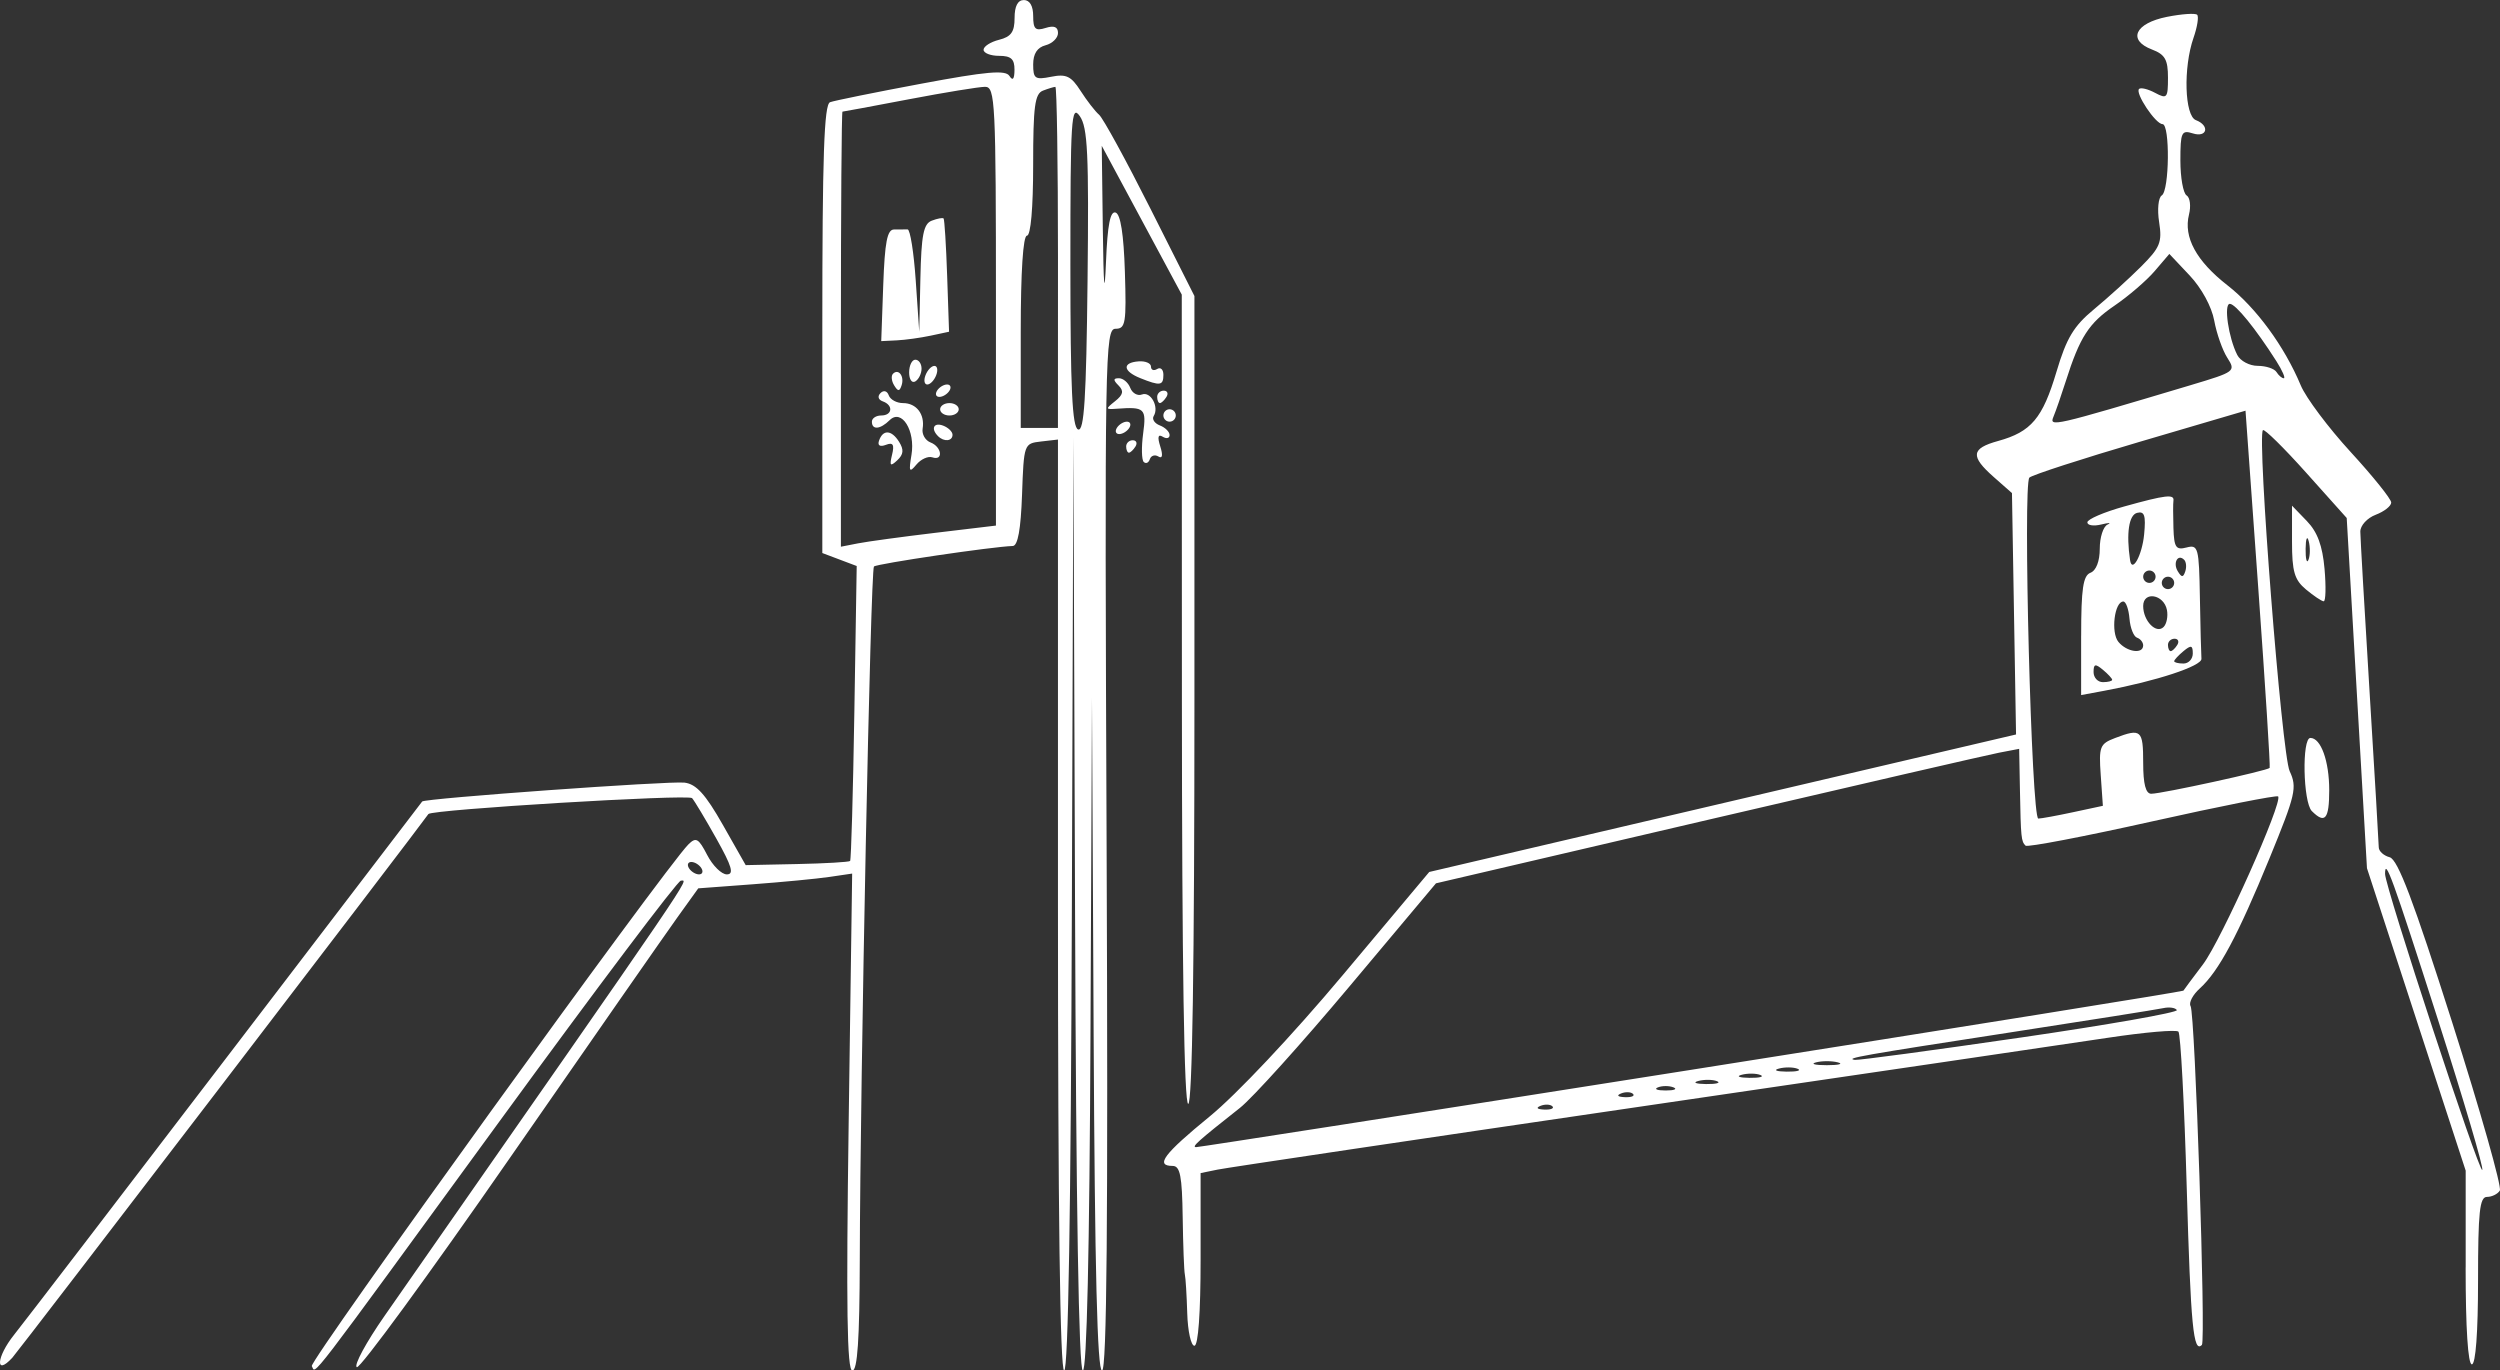 <?xml version="1.0" encoding="UTF-8" standalone="no"?>
<svg
   xmlns:dc="http://purl.org/dc/elements/1.1/"
   xmlns:cc="http://creativecommons.org/ns#"
   xmlns:rdf="http://www.w3.org/1999/02/22-rdf-syntax-ns#"
   xmlns:svg="http://www.w3.org/2000/svg"
   xmlns="http://www.w3.org/2000/svg"
   id="svg8"
   version="1.1"
   viewBox="0 0 142.219 77.964"
   height="77.964mm"
   width="142.219mm">
  <rect x="0" y="0" width="142.219" height="77.964" fill="#333333" stroke="none"/>
  <defs
     id="defs2" />
  <g
     transform="translate(-167.155,-197.113)"
     id="layer1">
    <path
       id="path4540"
       d="m 184.893,274.826 c -0.169,-0.274 20.098,-28.351 21.417,-29.67 0.439,-0.439 0.581,-0.36 1.076,0.597 0.313,0.606 0.816,1.102 1.116,1.102 0.424,0 0.292,-0.452 -0.591,-2.028 -0.625,-1.116 -1.248,-2.155 -1.384,-2.31 -0.205,-0.234 -14.83,0.648 -15.001,0.905 -0.388,0.584 -23.331,30.562 -23.671,30.93 -0.99,1.07 -0.906,-0.044 0.098,-1.302 0.581,-0.728 6.026,-7.832 12.1,-15.787 6.074,-7.955 11.078,-14.505 11.119,-14.555 0.144,-0.178 14.059,-1.179 14.925,-1.073 0.665,0.081 1.191,0.66 2.178,2.4 l 1.301,2.293 2.916,-0.061 c 1.604,-0.033 2.965,-0.113 3.024,-0.176 0.059,-0.064 0.167,-3.865 0.241,-8.447 l 0.134,-8.332 -0.978,-0.369 -0.978,-0.369 v -12.742 c 0,-9.871 0.099,-12.778 0.441,-12.905 0.243,-0.09 2.574,-0.563 5.181,-1.051 3.735,-0.699 4.799,-0.793 5.022,-0.443 0.189,0.298 0.284,0.184 0.288,-0.349 0.004,-0.613 -0.196,-0.794 -0.877,-0.794 -0.485,0 -0.882,-0.156 -0.882,-0.346 0,-0.19 0.397,-0.446 0.882,-0.567 0.686,-0.172 0.882,-0.448 0.882,-1.241 0,-0.672 0.181,-1.02 0.529,-1.02 0.333,0 0.529,0.336 0.529,0.906 0,0.745 0.125,0.866 0.706,0.682 0.484,-0.154 0.706,-0.063 0.706,0.288 0,0.281 -0.318,0.595 -0.706,0.696 -0.475,0.124 -0.706,0.481 -0.706,1.091 0,0.812 0.106,0.885 1.026,0.701 0.856,-0.171 1.132,-0.038 1.671,0.803 0.355,0.554 0.829,1.166 1.054,1.36 0.225,0.194 1.536,2.593 2.915,5.332 l 2.507,4.979 v 22.979 c 0,15.084 -0.121,22.979 -0.353,22.979 -0.232,0 -0.355,-7.913 -0.36,-23.019 l -0.007,-23.019 -2.276,-4.233 -2.276,-4.233 0.061,4.763 c 0.043,3.345 0.097,3.889 0.181,1.828 0.085,-2.096 0.241,-2.895 0.546,-2.794 0.282,0.093 0.461,1.239 0.528,3.376 0.091,2.909 0.038,3.235 -0.529,3.235 -0.602,-5e-5 -0.625,1.364 -0.51,29.633 0.086,21.121 0.011,29.633 -0.262,29.633 -0.269,0 -0.41,-5.687 -0.477,-19.138 l -0.094,-19.138 -0.085,19.138 c -0.055,12.385 -0.209,19.138 -0.436,19.138 -0.228,0 -0.383,-9.259 -0.443,-26.547 l -0.093,-26.547 -0.086,26.547 c -0.056,17.405 -0.207,26.547 -0.439,26.547 -0.232,0 -0.353,-9.062 -0.353,-26.482 v -26.482 l -0.97,0.112 c -0.961,0.111 -0.971,0.138 -1.073,3.022 -0.07,1.977 -0.239,2.914 -0.529,2.922 -1.112,0.029 -7.737,1.008 -7.896,1.167 -0.192,0.192 -0.78,29 -0.806,39.48 -0.011,4.486 -0.131,6.262 -0.422,6.262 -0.304,0 -0.357,-3.579 -0.209,-14.137 l 0.198,-14.137 -1.29,0.19 c -0.71,0.105 -2.679,0.294 -4.378,0.42 l -3.087,0.23 -1.174,1.634 c -0.646,0.899 -4.945,7.072 -9.554,13.719 -4.609,6.647 -8.523,11.997 -8.698,11.888 -0.175,-0.108 0.534,-1.419 1.576,-2.913 18.098,-25.949 17.292,-24.765 16.859,-24.765 -0.181,0 -4.816,6.152 -10.3,13.67 -11.266,15.445 -10.437,14.363 -10.693,13.948 z m 22.162,-28.324 c -0.12,-0.194 -0.377,-0.353 -0.571,-0.353 -0.194,0 -0.255,0.159 -0.135,0.353 0.12,0.194 0.377,0.353 0.571,0.353 0.194,0 0.255,-0.159 0.135,-0.353 z m 13.317,-19.079 3.44,-0.411 v -12.48 c 0,-11.656 -0.041,-12.48 -0.618,-12.48 -0.34,0 -2.284,0.318 -4.321,0.706 -2.037,0.388 -3.743,0.706 -3.792,0.706 -0.049,0 -0.089,5.569 -0.089,12.375 v 12.375 l 0.97,-0.19 c 0.534,-0.105 2.518,-0.375 4.41,-0.601 z m -1.366,-4.425 c 0.232,-1.387 -0.559,-2.654 -1.239,-1.984 -0.538,0.531 -1.012,0.572 -1.012,0.088 0,-0.194 0.238,-0.353 0.529,-0.353 0.64,0 0.704,-0.584 0.088,-0.804 -0.257,-0.092 -0.31,-0.288 -0.128,-0.47 0.182,-0.182 0.379,-0.128 0.47,0.128 0.087,0.243 0.452,0.441 0.813,0.441 0.762,0 1.249,0.636 1.114,1.456 -0.052,0.316 0.151,0.668 0.45,0.783 0.645,0.248 0.744,1.063 0.103,0.847 -0.243,-0.082 -0.651,0.104 -0.907,0.412 -0.402,0.483 -0.441,0.407 -0.282,-0.543 z m -1.103,-0.017 c 0.14,-0.582 0.055,-0.718 -0.353,-0.561 -0.332,0.127 -0.482,0.04 -0.392,-0.229 0.218,-0.654 0.709,-0.633 1.139,0.049 0.287,0.455 0.262,0.721 -0.098,1.058 -0.399,0.374 -0.45,0.319 -0.297,-0.317 z m 2.616,-1.055 c -0.428,-0.428 -0.244,-0.804 0.294,-0.598 0.291,0.112 0.529,0.345 0.529,0.518 0,0.37 -0.486,0.417 -0.823,0.08 z m 0.118,-1.529 c 0,-0.194 0.238,-0.353 0.529,-0.353 0.291,0 0.529,0.159 0.529,0.353 0,0.194 -0.238,0.353 -0.529,0.353 -0.291,0 -0.529,-0.159 -0.529,-0.353 z m -0.176,-1.058 c 0.12,-0.194 0.377,-0.353 0.571,-0.353 0.194,0 0.255,0.159 0.135,0.353 -0.12,0.194 -0.377,0.353 -0.571,0.353 -0.194,0 -0.255,-0.159 -0.135,-0.353 z m -2.44,-0.305 c -0.152,-0.246 -0.181,-0.542 -0.065,-0.659 0.316,-0.316 0.66,0.149 0.489,0.66 -0.119,0.358 -0.203,0.358 -0.425,-10e-4 z m 0.853,-0.732 c 0,-0.4 0.159,-0.726 0.353,-0.726 0.194,0 0.353,0.229 0.353,0.508 0,0.28 -0.159,0.606 -0.353,0.726 -0.194,0.12 -0.353,-0.109 -0.353,-0.508 z m 0.931,0.156 c 0.112,-0.291 0.34,-0.529 0.507,-0.529 0.167,0 0.213,0.238 0.101,0.529 -0.112,0.291 -0.34,0.529 -0.507,0.529 -0.167,0 -0.213,-0.238 -0.101,-0.529 z m -2.405,-5.114 c 0.088,-2.465 0.226,-3.176 0.617,-3.176 0.277,0 0.623,-0.002 0.769,-0.004 0.146,-0.002 0.354,1.307 0.463,2.91 l 0.199,2.914 0.066,-3.049 c 0.053,-2.463 0.177,-3.092 0.645,-3.272 0.319,-0.122 0.622,-0.179 0.674,-0.126 0.052,0.053 0.143,1.525 0.203,3.27 l 0.108,3.174 -1.047,0.224 c -0.576,0.123 -1.444,0.243 -1.929,0.267 l -0.882,0.043 z m 11.182,-9.624 c -0.484,-0.692 -0.535,0.112 -0.535,8.457 0,7.063 0.103,9.256 0.441,9.368 0.343,0.115 0.462,-1.763 0.535,-8.457 0.079,-7.229 0.009,-8.726 -0.441,-9.368 z m -1.241,8.036 c 0,-5.336 -0.066,-9.701 -0.148,-9.701 -0.081,0 -0.399,0.096 -0.706,0.214 -0.464,0.178 -0.558,0.894 -0.558,4.233 0,2.444 -0.138,4.019 -0.353,4.019 -0.22,0 -0.353,2.058 -0.353,5.468 v 5.468 h 1.058 1.058 z m 80.081,57.462 v -5.509 l -2.808,-8.603 -2.808,-8.603 -0.576,-9.961 -0.576,-9.961 -2.306,-2.576 c -1.268,-1.417 -2.375,-2.506 -2.46,-2.421 -0.346,0.346 1.072,18.437 1.521,19.401 0.432,0.926 0.341,1.319 -1.141,4.939 -1.807,4.414 -2.893,6.443 -3.972,7.42 -0.404,0.365 -0.639,0.817 -0.524,1.004 0.254,0.411 0.875,19.043 0.643,19.275 -0.486,0.486 -0.635,-1.06 -0.862,-8.942 -0.137,-4.762 -0.35,-8.758 -0.473,-8.88 -0.123,-0.123 -1.934,0.035 -4.024,0.351 -2.091,0.316 -14.12,2.087 -26.731,3.936 -12.612,1.849 -23.367,3.451 -23.901,3.561 l -0.97,0.199 v 4.911 c 0,3.039 -0.134,4.911 -0.353,4.911 -0.194,0 -0.377,-0.833 -0.407,-1.852 -0.03,-1.019 -0.091,-2.011 -0.136,-2.205 -0.045,-0.194 -0.1,-1.662 -0.123,-3.263 -0.033,-2.334 -0.146,-2.91 -0.57,-2.91 -1.016,0 -0.51,-0.676 2.102,-2.811 1.528,-1.248 4.7,-4.617 7.563,-8.031 l 4.931,-5.88 16.691,-3.911 16.691,-3.911 -0.116,-6.866 -0.116,-6.866 -1.03,-0.908 c -1.352,-1.191 -1.3,-1.631 0.246,-2.057 1.878,-0.519 2.528,-1.289 3.315,-3.933 0.573,-1.924 0.979,-2.601 2.138,-3.56 0.787,-0.651 1.987,-1.74 2.668,-2.419 1.092,-1.09 1.214,-1.388 1.035,-2.536 -0.113,-0.722 -0.046,-1.399 0.15,-1.52 0.436,-0.269 0.474,-4.057 0.041,-4.057 -0.393,0 -1.569,-1.764 -1.334,-1.999 0.096,-0.096 0.505,0.003 0.91,0.219 0.682,0.365 0.736,0.302 0.736,-0.862 0,-1.024 -0.167,-1.319 -0.908,-1.601 -1.411,-0.536 -0.969,-1.498 0.854,-1.859 0.841,-0.166 1.612,-0.219 1.714,-0.117 0.102,0.102 0.008,0.693 -0.208,1.314 -0.588,1.687 -0.508,4.432 0.136,4.679 0.808,0.31 0.644,1.015 -0.176,0.754 -0.641,-0.204 -0.706,-0.063 -0.706,1.543 0,0.972 0.159,1.865 0.354,1.986 0.195,0.12 0.256,0.609 0.136,1.086 -0.323,1.288 0.413,2.643 2.188,4.028 1.634,1.275 3.241,3.47 4.171,5.695 0.293,0.702 1.571,2.408 2.839,3.789 1.268,1.382 2.306,2.674 2.306,2.873 0,0.198 -0.397,0.511 -0.882,0.695 -0.488,0.185 -0.879,0.615 -0.876,0.961 0.003,0.344 0.239,4.436 0.525,9.093 0.286,4.657 0.522,8.647 0.524,8.867 0.002,0.22 0.282,0.473 0.621,0.563 0.463,0.122 1.352,2.469 3.553,9.382 1.615,5.071 2.836,9.382 2.713,9.58 -0.123,0.198 -0.451,0.36 -0.731,0.36 -0.418,0 -0.508,0.851 -0.508,4.763 0,2.94 -0.135,4.763 -0.353,4.763 -0.22,0 -0.353,-2.072 -0.353,-5.509 z m -1.585,-14.12 c -2.606,-8.127 -3.001,-9.214 -3.001,-8.268 0,0.73 5.35,17.02 5.53,16.84 0.092,-0.092 -1.047,-3.949 -2.529,-8.572 z m -42.445,2.87 c 15.358,-2.426 27.945,-4.45 27.971,-4.498 0.026,-0.048 0.529,-0.721 1.116,-1.498 1.038,-1.37 4.566,-9.259 4.272,-9.553 -0.08,-0.08 -3.304,0.559 -7.163,1.421 -3.859,0.862 -7.101,1.483 -7.204,1.381 -0.248,-0.248 -0.268,-0.443 -0.319,-3.171 l -0.044,-2.337 -1.147,0.22 c -0.631,0.121 -8.095,1.842 -16.588,3.825 l -15.441,3.605 -4.934,5.881 c -2.714,3.235 -5.51,6.335 -6.214,6.891 -2.389,1.886 -2.773,2.229 -2.501,2.237 0.149,0.004 12.837,-1.977 28.195,-4.404 z m -7.924,2.082 c -0.117,-0.117 -0.421,-0.13 -0.676,-0.028 -0.281,0.113 -0.198,0.196 0.213,0.213 0.372,0.015 0.58,-0.068 0.463,-0.185 z m 4.586,-0.706 c -0.117,-0.117 -0.421,-0.13 -0.676,-0.028 -0.281,0.113 -0.198,0.196 0.213,0.213 0.372,0.015 0.58,-0.068 0.463,-0.185 z m 2.3,-0.373 c -0.243,-0.098 -0.639,-0.098 -0.882,0 -0.243,0.098 -0.044,0.178 0.441,0.178 0.485,0 0.683,-0.08 0.441,-0.178 z m 2.476,-0.351 c -0.239,-0.097 -0.715,-0.103 -1.058,-0.013 -0.343,0.089 -0.148,0.169 0.434,0.176 0.582,0.007 0.863,-0.066 0.624,-0.163 z m 2.469,-0.353 c -0.239,-0.097 -0.715,-0.103 -1.058,-0.013 -0.343,0.089 -0.148,0.169 0.434,0.176 0.582,0.007 0.863,-0.066 0.624,-0.163 z m 2.117,-0.353 c -0.239,-0.097 -0.715,-0.103 -1.058,-0.013 -0.343,0.089 -0.148,0.169 0.434,0.176 0.582,0.007 0.863,-0.066 0.624,-0.163 z m 2.286,-0.365 c -0.34,-0.089 -0.895,-0.089 -1.235,0 -0.34,0.089 -0.062,0.161 0.617,0.161 0.679,0 0.957,-0.073 0.617,-0.161 z m 10.382,-1.407 c 4.982,-0.727 8.991,-1.432 8.907,-1.567 -0.083,-0.135 -0.429,-0.185 -0.769,-0.111 -0.339,0.074 -4.268,0.697 -8.731,1.385 -8.435,1.3 -9.408,1.472 -8.819,1.56 0.194,0.029 4.429,-0.541 9.412,-1.268 z m 3.006,-12.824 1.693,-0.363 -0.122,-1.75 c -0.113,-1.619 -0.052,-1.776 0.817,-2.107 1.483,-0.564 1.598,-0.462 1.598,1.407 0,1.213 0.143,1.764 0.459,1.764 0.595,0 6.634,-1.319 6.736,-1.471 0.043,-0.064 -0.248,-4.662 -0.648,-10.219 l -0.726,-10.102 -5.997,1.764 c -3.298,0.97 -6.132,1.889 -6.297,2.042 -0.38,0.351 0.118,19.398 0.507,19.398 0.158,0 1.05,-0.163 1.981,-0.363 z m 0.458,-10.039 c 0,-2.678 0.11,-3.421 0.529,-3.582 0.323,-0.124 0.529,-0.658 0.529,-1.371 0,-0.642 0.198,-1.259 0.441,-1.37 0.243,-0.111 0.084,-0.114 -0.353,-0.006 -0.437,0.108 -0.794,0.053 -0.794,-0.122 0,-0.175 0.95,-0.583 2.111,-0.906 2.349,-0.653 2.847,-0.711 2.786,-0.322 -0.023,0.146 -0.023,0.845 0,1.554 0.036,1.107 0.142,1.264 0.747,1.105 0.662,-0.173 0.709,0.001 0.758,2.855 0.029,1.672 0.069,3.236 0.088,3.475 0.033,0.413 -2.568,1.271 -5.521,1.82 l -1.323,0.246 v -3.378 z m 1.764,2.508 c 0,-0.073 -0.238,-0.331 -0.529,-0.572 -0.433,-0.36 -0.529,-0.336 -0.529,0.133 0,0.315 0.238,0.572 0.529,0.572 0.291,0 0.529,-0.06 0.529,-0.133 z m 4.586,-1.498 c 0,-0.469 -0.096,-0.493 -0.529,-0.133 -0.291,0.242 -0.529,0.499 -0.529,0.572 0,0.073 0.238,0.133 0.529,0.133 0.291,0 0.529,-0.258 0.529,-0.572 z m -2.822,-0.457 c 0,-0.178 -0.157,-0.376 -0.35,-0.441 -0.192,-0.065 -0.386,-0.554 -0.43,-1.088 -0.044,-0.534 -0.201,-0.97 -0.349,-0.97 -0.506,0 -0.72,1.766 -0.279,2.298 0.48,0.578 1.407,0.711 1.407,0.201 z m 1.94,-0.029 c 0.12,-0.194 0.05,-0.353 -0.156,-0.353 -0.205,0 -0.374,0.159 -0.374,0.353 0,0.194 0.07,0.353 0.156,0.353 0.086,0 0.254,-0.159 0.374,-0.353 z m -0.588,-1.987 c -0.172,-0.895 -1.352,-1.092 -1.352,-0.226 0,0.847 0.744,1.61 1.162,1.192 0.173,-0.173 0.259,-0.608 0.19,-0.966 z m 0.412,-1.541 c 0,-0.194 -0.159,-0.353 -0.353,-0.353 -0.194,0 -0.353,0.159 -0.353,0.353 0,0.194 0.159,0.353 0.353,0.353 0.194,0 0.353,-0.159 0.353,-0.353 z m -1.058,-0.353 c 0,-0.194 -0.159,-0.353 -0.353,-0.353 -0.194,0 -0.353,0.159 -0.353,0.353 0,0.194 0.159,0.353 0.353,0.353 0.194,0 0.353,-0.159 0.353,-0.353 z m 1.624,-0.963 c -0.359,-0.359 -0.654,0.181 -0.36,0.657 0.222,0.36 0.305,0.36 0.425,0.001 0.082,-0.245 0.053,-0.542 -0.065,-0.659 z m -2.275,-1.449 c 0.103,-1.077 0.019,-1.329 -0.404,-1.219 -0.465,0.122 -0.62,1.162 -0.398,2.682 0.113,0.778 0.689,-0.271 0.802,-1.463 z m 2.678,-8.495 c 2.498,-0.746 2.545,-0.782 2.055,-1.543 -0.276,-0.429 -0.612,-1.384 -0.747,-2.123 -0.144,-0.788 -0.722,-1.849 -1.399,-2.566 l -1.153,-1.223 -0.837,0.979 c -0.461,0.538 -1.487,1.421 -2.281,1.962 -1.467,0.999 -1.974,1.786 -2.776,4.309 -0.247,0.776 -0.558,1.674 -0.692,1.995 -0.258,0.618 -0.124,0.587 7.83,-1.789 z m 4.846,-1.352 c -1.171,-1.842 -2.324,-3.263 -2.649,-3.263 -0.358,0 -0.077,1.931 0.424,2.91 0.174,0.34 0.697,0.617 1.164,0.617 0.467,0 0.947,0.159 1.067,0.353 0.12,0.194 0.306,0.353 0.414,0.353 0.108,0 -0.081,-0.437 -0.42,-0.97 z m 2.017,25.594 c -0.502,-0.502 -0.575,-4.163 -0.083,-4.163 0.597,0 1.071,1.315 1.071,2.975 0,1.647 -0.24,1.935 -0.988,1.187 z m -0.335,-12.61 c -0.656,-0.547 -0.794,-1.018 -0.794,-2.714 v -2.052 l 0.844,0.874 c 0.604,0.625 0.89,1.401 1.007,2.726 0.089,1.019 0.067,1.847 -0.05,1.84 -0.117,-0.006 -0.57,-0.31 -1.007,-0.674 z m 0.156,-2.747 c -0.089,-0.343 -0.169,-0.148 -0.176,0.434 -0.007,0.582 0.066,0.863 0.163,0.624 0.097,-0.239 0.103,-0.715 0.013,-1.058 z m -66.273,-4.505 c -0.121,-0.121 -0.137,-0.846 -0.034,-1.61 0.193,-1.442 0.096,-1.535 -1.494,-1.419 -0.655,0.048 -0.663,0.017 -0.1,-0.43 0.461,-0.367 0.507,-0.58 0.194,-0.893 -0.313,-0.313 -0.307,-0.411 0.023,-0.411 0.239,0 0.529,0.247 0.645,0.549 0.116,0.302 0.415,0.471 0.665,0.375 0.498,-0.191 0.988,0.709 0.668,1.226 -0.11,0.178 0.048,0.419 0.352,0.535 0.303,0.116 0.552,0.363 0.552,0.547 0,0.185 -0.176,0.227 -0.391,0.095 -0.266,-0.164 -0.31,0.012 -0.139,0.553 0.161,0.507 0.122,0.713 -0.108,0.571 -0.198,-0.123 -0.417,-0.053 -0.486,0.154 -0.069,0.207 -0.225,0.278 -0.346,0.156 z m -0.999,-0.882 c 0,-0.194 0.168,-0.353 0.374,-0.353 0.205,0 0.275,0.159 0.156,0.353 -0.12,0.194 -0.288,0.353 -0.374,0.353 -0.086,0 -0.156,-0.159 -0.156,-0.353 z m -0.529,-1.058 c 0.12,-0.194 0.377,-0.353 0.571,-0.353 0.194,0 0.255,0.159 0.135,0.353 -0.12,0.194 -0.377,0.353 -0.571,0.353 -0.194,0 -0.255,-0.159 -0.135,-0.353 z m 2.646,-0.706 c 0,-0.194 0.159,-0.353 0.353,-0.353 0.194,0 0.353,0.159 0.353,0.353 0,0.194 -0.159,0.353 -0.353,0.353 -0.194,0 -0.353,-0.159 -0.353,-0.353 z m -0.353,-1.058 c 0,-0.194 0.168,-0.353 0.374,-0.353 0.205,0 0.275,0.159 0.156,0.353 -0.12,0.194 -0.288,0.353 -0.374,0.353 -0.086,0 -0.156,-0.159 -0.156,-0.353 z m -0.97,-1.069 c -0.984,-0.395 -1.029,-0.88 -0.088,-0.95 0.388,-0.029 0.706,0.105 0.706,0.299 0,0.193 0.159,0.254 0.353,0.134 0.194,-0.12 0.353,0.029 0.353,0.332 0,0.618 -0.185,0.644 -1.323,0.186 z"
       style="fill:#ffffff;stroke-width:0.353" />
  </g>
</svg>

